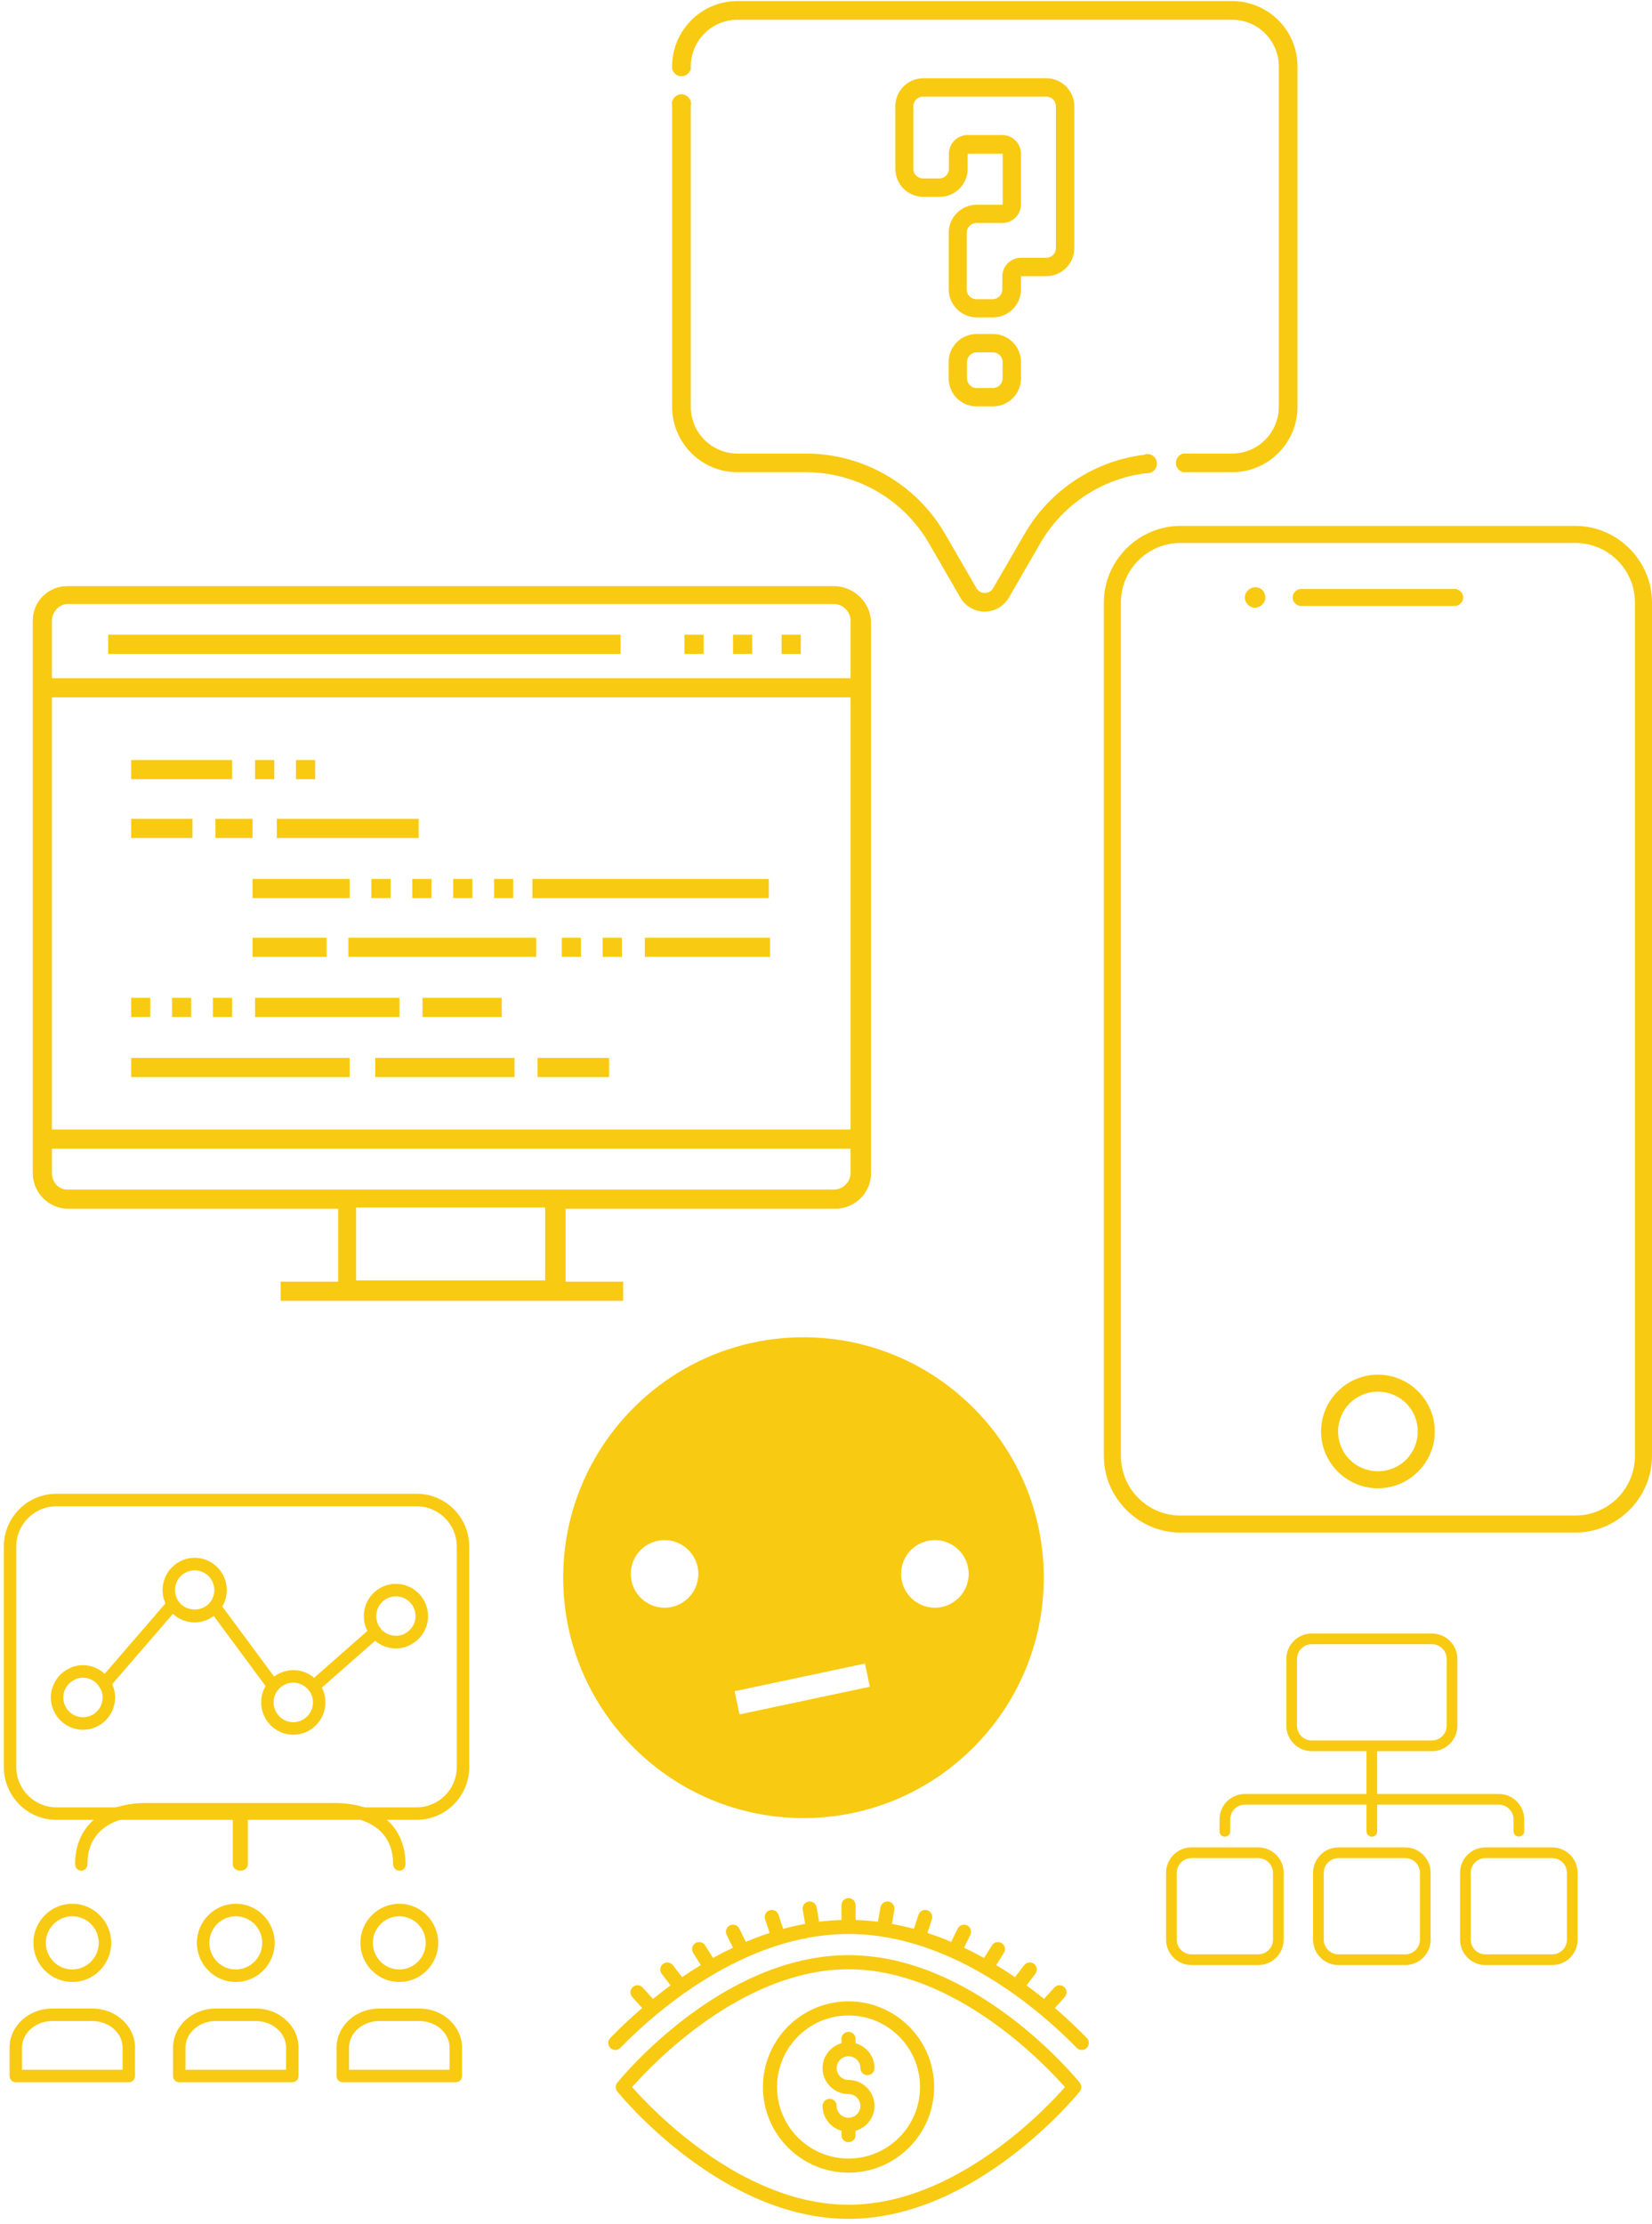 <?xml version="1.0" encoding="UTF-8"?>
<svg width="220px" height="296px" viewBox="0 0 220 296" version="1.1" xmlns="http://www.w3.org/2000/svg" xmlns:xlink="http://www.w3.org/1999/xlink">
    <!-- Generator: Sketch 55.1 (78136) - https://sketchapp.com -->
    <title>Group 22</title>
    <desc>Created with Sketch.</desc>
    <g id="Page-1" stroke="none" stroke-width="1" fill="none" fill-rule="evenodd">
        <g id="Desktop-HD-Copy-11" transform="translate(-62, -1074)" fill="#F8CA12" fill-rule="nonzero">
            <g id="Group-9" transform="translate(62.51, 1074.14)">
                <g id="Group-22" transform="translate(0, 0)">
                    <path d="M209.267,203.86 L156.713,203.86 C151.109,203.86 146.49,199.247 146.49,193.651 L146.49,80.069 C146.49,74.473 151.109,69.86 156.713,69.86 L209.267,69.86 C214.871,69.86 219.49,74.473 219.49,80.069 L219.49,193.651 C219.49,199.247 214.871,203.86 209.267,203.86 Z M156.713,72.129 C152.321,72.129 148.762,75.683 148.762,80.069 L148.762,193.651 C148.762,198.037 152.321,201.591 156.713,201.591 L209.267,201.591 C213.659,201.591 217.218,198.037 217.218,193.651 L217.218,80.069 C217.218,75.683 213.659,72.129 209.267,72.129 C209.267,72.129 156.713,72.129 156.713,72.129 Z M182.99,197.962 C178.825,197.962 175.417,194.559 175.417,190.4 C175.417,186.24 178.825,182.837 182.99,182.837 C187.155,182.837 190.563,186.24 190.563,190.4 C190.563,194.559 187.155,197.962 182.99,197.962 Z M182.99,185.106 C180.037,185.106 177.689,187.45 177.689,190.4 C177.689,193.349 180.037,195.693 182.99,195.693 C185.943,195.693 188.291,193.349 188.291,190.4 C188.291,187.45 185.943,185.106 182.99,185.106 Z M194.349,79.388 C194.349,78.783 193.819,78.254 193.213,78.254 L172.767,78.254 C172.161,78.254 171.631,78.783 171.631,79.388 C171.631,79.993 172.161,80.523 172.767,80.523 L193.213,80.523 C193.819,80.523 194.349,79.993 194.349,79.388 Z M166.633,78.027 C165.952,78.027 165.27,78.632 165.27,79.388 C165.27,80.144 165.876,80.749 166.633,80.749 C167.315,80.749 167.996,80.144 167.996,79.388 C167.996,78.632 167.466,78.027 166.633,78.027 Z" id="Shape"></path>
                    <path d="M54.988,242.093 L6.992,242.093 C3.137,242.093 2.77111667e-13,238.941 2.77111667e-13,235.065 L2.77111667e-13,205.723 C2.77111667e-13,201.846 3.137,198.693 6.992,198.693 L54.988,198.693 C58.843,198.693 61.98,201.846 61.98,205.723 L61.98,235.065 C61.98,238.941 58.843,242.093 54.988,242.093 Z M6.992,200.36 C4.051,200.36 1.658,202.766 1.658,205.723 L1.658,235.065 C1.658,238.021 4.051,240.427 6.992,240.427 L54.988,240.427 C57.929,240.427 60.322,238.021 60.322,235.065 L60.322,205.723 C60.322,202.766 57.929,200.36 54.988,200.36 L6.992,200.36 Z" id="Shape"></path>
                    <path d="M35.877,225.1 C35.624,225.1 35.374,224.984 35.211,224.764 L27.403,214.213 C27.13,213.843 27.206,213.321 27.574,213.046 C27.94,212.77 28.46,212.847 28.734,213.216 L36.542,223.768 C36.814,224.138 36.738,224.66 36.371,224.935 C36.223,225.046 36.049,225.1 35.877,225.1 Z" id="Path"></path>
                    <path d="M41.271,225.17 C41.04,225.17 40.811,225.074 40.647,224.885 C40.346,224.538 40.38,224.012 40.725,223.71 L48.946,216.485 C49.288,216.182 49.813,216.214 50.116,216.563 C50.417,216.909 50.382,217.435 50.037,217.738 L41.817,224.963 C41.659,225.101 41.465,225.17 41.271,225.17 Z" id="Path"></path>
                    <path d="M13.419,224.771 C13.226,224.771 13.032,224.704 12.875,224.567 C12.53,224.265 12.492,223.739 12.793,223.391 L21.893,212.857 C22.194,212.51 22.718,212.474 23.062,212.774 C23.408,213.076 23.445,213.602 23.145,213.95 L14.044,224.484 C13.881,224.673 13.65,224.771 13.419,224.771 Z" id="Path"></path>
                    <path d="M25.415,215.812 C23.963,215.812 22.622,215.083 21.825,213.859 C21.373,213.132 21.138,212.325 21.138,211.514 C21.138,209.144 23.057,207.215 25.415,207.215 C27.773,207.215 29.691,209.144 29.691,211.514 C29.691,212.52 29.351,213.465 28.707,214.247 C27.893,215.241 26.692,215.812 25.415,215.812 Z M25.415,208.882 C23.971,208.882 22.796,210.062 22.796,211.514 C22.796,212.02 22.939,212.507 23.223,212.963 C24.131,214.356 26.352,214.502 27.428,213.186 C27.825,212.704 28.033,212.128 28.033,211.514 C28.033,210.062 26.858,208.882 25.415,208.882 Z" id="Shape"></path>
                    <path d="M38.548,230.765 C36.19,230.765 34.272,228.837 34.272,226.467 C34.272,225.451 34.605,224.507 35.236,223.737 C36.073,222.738 37.278,222.168 38.548,222.168 C39.87,222.168 41.101,222.77 41.923,223.822 C42.511,224.566 42.824,225.482 42.824,226.467 C42.824,228.837 40.906,230.765 38.548,230.765 Z M38.548,223.835 C37.768,223.835 37.026,224.188 36.51,224.803 C36.133,225.264 35.93,225.842 35.93,226.467 C35.93,227.919 37.104,229.099 38.548,229.099 C39.991,229.099 41.166,227.919 41.166,226.467 C41.166,225.853 40.983,225.311 40.622,224.854 C40.114,224.206 39.359,223.835 38.548,223.835 Z" id="Shape"></path>
                    <path d="M52.215,219.278 C50.893,219.278 49.662,218.675 48.841,217.627 C48.256,216.859 47.939,215.922 47.939,214.979 C47.939,212.609 49.857,210.681 52.215,210.681 C54.573,210.681 56.491,212.609 56.491,214.979 C56.491,216.555 55.636,217.992 54.26,218.731 C53.685,219.081 52.964,219.278 52.215,219.278 Z M52.215,212.347 C50.771,212.347 49.597,213.527 49.597,214.979 C49.597,215.559 49.794,216.136 50.151,216.605 C50.922,217.593 52.442,217.884 53.441,217.282 C54.314,216.812 54.833,215.938 54.833,214.979 C54.833,213.527 53.658,212.347 52.215,212.347 Z" id="Shape"></path>
                    <path d="M10.541,230.108 C8.183,230.108 6.265,228.179 6.265,225.809 C6.265,224.13 7.248,222.6 8.77,221.913 C9.262,221.654 9.872,221.511 10.541,221.511 C11.997,221.511 13.37,222.272 14.124,223.5 C14.571,224.16 14.817,224.969 14.817,225.809 C14.817,228.179 12.899,230.108 10.541,230.108 Z M10.541,223.177 C10.142,223.177 9.79,223.256 9.494,223.412 C8.523,223.851 7.923,224.785 7.923,225.809 C7.923,227.261 9.097,228.441 10.541,228.441 C11.984,228.441 13.159,227.261 13.159,225.809 C13.159,225.305 13.011,224.82 12.732,224.405 C12.259,223.636 11.426,223.177 10.541,223.177 Z" id="Shape"></path>
                    <path d="M52.665,263.677 C49.81,263.677 47.486,261.341 47.486,258.47 C47.486,255.601 49.81,253.265 52.665,253.265 C55.521,253.265 57.844,255.601 57.844,258.47 C57.844,261.341 55.521,263.677 52.665,263.677 Z M52.665,254.932 C50.724,254.932 49.144,256.519 49.144,258.47 C49.144,260.422 50.724,262.01 52.665,262.01 C54.607,262.01 56.186,260.422 56.186,258.47 C56.186,256.519 54.607,254.932 52.665,254.932 Z" id="Shape"></path>
                    <path d="M60.191,277.027 L45.14,277.027 C44.681,277.027 44.311,276.654 44.311,276.193 L44.311,272.416 C44.311,269.546 46.861,267.211 49.997,267.211 L55.334,267.211 C58.469,267.211 61.02,269.546 61.02,272.416 L61.02,276.193 C61.02,276.654 60.649,277.027 60.191,277.027 Z M45.969,275.36 L59.362,275.36 L59.362,272.416 C59.362,270.464 57.555,268.877 55.334,268.877 L49.997,268.877 C47.775,268.877 45.969,270.464 45.969,272.416 L45.969,275.36 Z" id="Shape"></path>
                    <path d="M30.891,263.677 C28.035,263.677 25.712,261.341 25.712,258.47 C25.712,255.601 28.035,253.265 30.891,253.265 C33.746,253.265 36.07,255.601 36.07,258.47 C36.07,261.341 33.746,263.677 30.891,263.677 Z M30.891,254.932 C28.949,254.932 27.37,256.519 27.37,258.47 C27.37,260.422 28.949,262.01 30.891,262.01 C32.832,262.01 34.412,260.422 34.412,258.47 C34.412,256.519 32.832,254.932 30.891,254.932 Z" id="Shape"></path>
                    <path d="M38.417,277.027 L23.365,277.027 C22.907,277.027 22.536,276.654 22.536,276.193 L22.536,272.416 C22.536,269.546 25.087,267.211 28.222,267.211 L33.56,267.211 C36.695,267.211 39.245,269.546 39.245,272.416 L39.245,276.193 C39.245,276.654 38.875,277.027 38.417,277.027 Z M24.194,275.36 L37.588,275.36 L37.588,272.416 C37.588,270.464 35.781,268.877 33.56,268.877 L28.222,268.877 C26.001,268.877 24.194,270.464 24.194,272.416 L24.194,275.36 Z" id="Shape"></path>
                    <path d="M9.117,263.677 C6.262,263.677 3.938,261.341 3.938,258.47 C3.938,255.601 6.262,253.265 9.117,253.265 C11.973,253.265 14.296,255.601 14.296,258.47 C14.296,261.341 11.973,263.677 9.117,263.677 Z M9.117,254.932 C7.176,254.932 5.596,256.519 5.596,258.47 C5.596,260.422 7.176,262.01 9.117,262.01 C11.059,262.01 12.638,260.422 12.638,258.47 C12.638,256.519 11.059,254.932 9.117,254.932 Z" id="Shape"></path>
                    <path d="M16.643,277.027 L1.592,277.027 C1.133,277.027 0.763,276.654 0.763,276.193 L0.763,272.416 C0.763,269.546 3.313,267.211 6.449,267.211 L11.786,267.211 C14.921,267.211 17.472,269.546 17.472,272.416 L17.472,276.193 C17.472,276.654 17.101,277.027 16.643,277.027 Z M2.42,275.36 L15.814,275.36 L15.814,272.416 C15.814,270.464 14.007,268.877 11.786,268.877 L6.449,268.877 C4.227,268.877 2.42,270.464 2.42,272.416 L2.42,275.36 Z" id="Shape"></path>
                    <path d="M52.667,248.86 C52.213,248.86 51.845,248.476 51.845,248 C51.845,242.042 45.882,241.579 44.054,241.579 L18.926,241.579 C17.098,241.579 11.135,242.042 11.135,248 C11.135,248.476 10.767,248.86 10.313,248.86 C9.858,248.86 9.49,248.476 9.49,248 C9.49,242.979 13.105,239.86 18.926,239.86 L44.054,239.86 C49.875,239.86 53.49,242.979 53.49,248 C53.49,248.476 53.122,248.86 52.667,248.86 Z" id="Path"></path>
                    <path d="M31.49,248.86 C30.937,248.86 30.49,248.507 30.49,248.07 L30.49,241.65 C30.49,241.213 30.937,240.86 31.49,240.86 C32.043,240.86 32.49,241.213 32.49,241.65 L32.49,248.07 C32.49,248.507 32.043,248.86 31.49,248.86 Z" id="Path"></path>
                    <rect id="Rectangle" x="16.955" y="101.025" width="13.444" height="2.553"></rect>
                    <rect id="Rectangle" x="33.462" y="101.025" width="2.553" height="2.553"></rect>
                    <rect id="Rectangle" x="38.908" y="101.025" width="2.553" height="2.553"></rect>
                    <rect id="Rectangle" x="16.955" y="108.853" width="8.168" height="2.553"></rect>
                    <rect id="Rectangle" x="28.186" y="108.853" width="4.935" height="2.553"></rect>
                    <rect id="Rectangle" x="36.355" y="108.853" width="18.889" height="2.553"></rect>
                    <rect id="Rectangle" x="71.071" y="140.676" width="9.53" height="2.553"></rect>
                    <rect id="Rectangle" x="49.458" y="140.676" width="18.549" height="2.553"></rect>
                    <rect id="Rectangle" x="16.955" y="140.676" width="29.1" height="2.553"></rect>
                    <rect id="Rectangle" x="74.304" y="124.679" width="2.553" height="2.553"></rect>
                    <rect id="Rectangle" x="79.75" y="124.679" width="2.553" height="2.553"></rect>
                    <rect id="Rectangle" x="45.885" y="124.679" width="25.016" height="2.553"></rect>
                    <rect id="Rectangle" x="33.122" y="124.679" width="9.87" height="2.553"></rect>
                    <rect id="Rectangle" x="85.365" y="124.679" width="16.677" height="2.553"></rect>
                    <rect id="Rectangle" x="33.122" y="116.851" width="12.933" height="2.553"></rect>
                    <rect id="Rectangle" x="70.39" y="116.851" width="31.482" height="2.553"></rect>
                    <rect id="Rectangle" x="48.948" y="116.851" width="2.553" height="2.553"></rect>
                    <rect id="Rectangle" x="54.394" y="116.851" width="2.553" height="2.553"></rect>
                    <rect id="Rectangle" x="59.839" y="116.851" width="2.553" height="2.553"></rect>
                    <rect id="Rectangle" x="65.285" y="116.851" width="2.553" height="2.553"></rect>
                    <rect id="Rectangle" x="33.462" y="132.678" width="19.23" height="2.553"></rect>
                    <rect id="Rectangle" x="55.755" y="132.678" width="10.551" height="2.553"></rect>
                    <rect id="Rectangle" x="22.401" y="132.678" width="2.553" height="2.553"></rect>
                    <rect id="Rectangle" x="16.955" y="132.678" width="2.553" height="2.553"></rect>
                    <rect id="Rectangle" x="27.846" y="132.678" width="2.553" height="2.553"></rect>
                    <path d="M110.551,77.881 L8.446,77.881 C5.894,77.881 3.851,79.923 3.851,82.476 L3.851,155.992 C3.851,158.544 5.894,160.756 8.616,160.756 L44.523,160.756 L44.523,170.456 L36.865,170.456 L36.865,173.009 L82.472,173.009 L82.472,170.456 L74.815,170.456 L74.815,160.756 L110.722,160.756 C113.274,160.756 115.486,158.714 115.486,155.992 L115.486,82.476 C115.316,79.923 113.104,77.881 110.551,77.881 Z M72.092,170.286 L46.906,170.286 L46.906,160.586 L72.092,160.586 L72.092,170.286 L72.092,170.286 Z M112.764,155.992 C112.764,157.183 111.743,158.204 110.551,158.204 L8.446,158.204 C7.255,158.204 6.404,157.183 6.404,155.992 L6.404,152.758 L112.764,152.758 L112.764,155.992 Z M112.764,150.206 L6.404,150.206 L6.404,92.686 L112.764,92.686 L112.764,150.206 Z M112.764,90.134 L6.404,90.134 L6.404,82.476 C6.404,81.285 7.425,80.264 8.446,80.264 L110.551,80.264 C111.743,80.264 112.764,81.285 112.764,82.476 L112.764,90.134 Z" id="Shape"></path>
                    <rect id="Rectangle" x="97.108" y="84.348" width="2.553" height="2.553"></rect>
                    <rect id="Rectangle" x="103.574" y="84.348" width="2.553" height="2.553"></rect>
                    <rect id="Rectangle" x="90.641" y="84.348" width="2.553" height="2.553"></rect>
                    <rect id="Rectangle" x="13.892" y="84.348" width="68.24" height="2.553"></rect>
                    <path d="M163.58,1.95399252e-13 L97.698,1.95399252e-13 C92.896,0.007 89.006,3.898 88.998,8.7 L88.998,9.033 C89.141,9.603 89.654,10.003 90.241,10.003 C90.829,10.003 91.341,9.603 91.484,9.033 L91.484,8.7 C91.491,5.271 94.269,2.493 97.698,2.486 L163.58,2.486 C167.009,2.493 169.787,5.271 169.794,8.7 L169.794,54.017 C169.787,57.447 167.009,60.225 163.58,60.232 L157.058,60.232 C156.488,60.374 156.089,60.887 156.089,61.474 C156.089,62.062 156.488,62.574 157.058,62.717 L163.58,62.717 C168.382,62.71 172.273,58.819 172.28,54.017 L172.28,8.7 C172.273,3.898 168.382,0.007 163.58,1.95399252e-13 Z" id="Path"></path>
                    <path d="M151.933,60.385 C145.237,61.185 139.308,65.092 135.931,70.93 L131.715,78.207 C131.479,78.573 131.074,78.794 130.639,78.794 C130.204,78.794 129.799,78.573 129.563,78.207 L125.348,70.93 C121.522,64.315 114.462,60.238 106.821,60.232 L97.698,60.232 C94.269,60.225 91.491,57.447 91.484,54.017 L91.484,14.004 C91.614,13.487 91.409,12.943 90.97,12.639 C90.532,12.335 89.951,12.335 89.512,12.639 C89.073,12.943 88.869,13.487 88.998,14.004 L88.998,54.017 C89.006,58.819 92.896,62.71 97.698,62.717 L106.821,62.717 C113.574,62.724 119.814,66.327 123.195,72.173 L127.41,79.45 C128.083,80.579 129.3,81.271 130.613,81.271 C131.927,81.271 133.144,80.579 133.817,79.45 L138.032,72.16 C141.008,67.016 146.226,63.567 152.126,62.845 C152.653,62.909 153.165,62.64 153.412,62.17 C153.659,61.7 153.591,61.126 153.24,60.727 C152.889,60.328 152.329,60.187 151.831,60.373 L151.933,60.385 Z" id="Path"></path>
                    <path d="M135.457,36.618 L138.826,36.618 C140.885,36.618 142.555,34.949 142.555,32.89 L142.555,14.004 C142.555,11.945 140.885,10.276 138.826,10.276 L122.452,10.276 C120.393,10.276 118.723,11.945 118.723,14.004 L118.723,22.332 C118.723,24.391 120.393,26.061 122.452,26.061 L124.63,26.061 C126.689,26.061 128.358,24.391 128.358,22.332 L128.358,20.321 L133.022,20.321 L133.022,27.111 L129.563,27.111 C127.504,27.111 125.834,28.781 125.834,30.84 L125.834,38.425 C125.862,40.459 127.516,42.095 129.55,42.102 L131.728,42.102 C133.787,42.102 135.457,40.433 135.457,38.373 L135.457,36.618 Z M132.971,36.618 L132.971,38.399 C132.971,39.107 132.397,39.68 131.69,39.68 L129.512,39.68 C128.804,39.68 128.23,39.107 128.23,38.399 L128.23,30.827 C128.23,30.119 128.804,29.546 129.512,29.546 L132.971,29.546 C134.344,29.546 135.457,28.433 135.457,27.06 L135.457,20.321 C135.457,18.948 134.344,17.835 132.971,17.835 L128.358,17.835 C127.697,17.832 127.061,18.092 126.593,18.558 C126.124,19.025 125.86,19.659 125.86,20.321 L125.86,22.332 C125.86,23.04 125.286,23.613 124.579,23.613 L122.401,23.613 C121.693,23.613 121.119,23.04 121.119,22.332 L121.119,14.004 C121.119,13.296 121.693,12.723 122.401,12.723 L138.826,12.723 C139.534,12.723 140.108,13.296 140.108,14.004 L140.108,32.89 C140.108,33.597 139.534,34.171 138.826,34.171 L135.457,34.171 C134.099,34.171 132.992,35.26 132.971,36.618 L132.971,36.618 Z" id="Shape"></path>
                    <path d="M131.728,44.318 L129.55,44.318 C127.491,44.318 125.822,45.988 125.822,48.047 L125.822,50.225 C125.822,52.284 127.491,53.953 129.55,53.953 L131.728,53.953 C133.787,53.953 135.457,52.284 135.457,50.225 L135.457,48.047 C135.457,45.988 133.787,44.318 131.728,44.318 L131.728,44.318 Z M133.009,50.225 C133.009,50.933 132.436,51.506 131.728,51.506 L129.55,51.506 C128.842,51.506 128.269,50.933 128.269,50.225 L128.269,48.047 C128.269,47.339 128.842,46.766 129.55,46.766 L131.728,46.766 C132.436,46.766 133.009,47.339 133.009,48.047 L133.009,50.225 Z" id="Shape"></path>
                    <path d="M143.277,278.26 C143.557,277.915 143.557,277.422 143.278,277.077 C142.717,276.384 129.345,260.107 112.49,260.107 C95.625,260.107 82.262,276.384 81.702,277.077 C81.423,277.421 81.423,277.914 81.702,278.259 C82.262,278.951 95.625,295.208 112.49,295.208 C129.345,295.208 142.717,278.952 143.277,278.26 Z M112.49,293.329 C98.288,293.329 86.243,280.589 83.669,277.667 C86.24,274.742 98.273,261.986 112.49,261.986 C126.683,261.986 138.735,274.743 141.311,277.668 C138.737,280.591 126.699,293.329 112.49,293.329 Z" id="Shape"></path>
                    <path d="M112.487,266.255 C106.203,266.255 101.09,271.37 101.09,277.657 C101.09,283.945 106.202,289.06 112.487,289.06 C118.774,289.06 123.89,283.945 123.89,277.657 C123.89,271.37 118.774,266.255 112.487,266.255 Z M112.487,287.182 C107.239,287.182 102.969,282.909 102.969,277.658 C102.969,272.407 107.239,268.134 112.487,268.134 C117.739,268.134 122.011,272.406 122.011,277.658 C122.011,282.91 117.739,287.182 112.487,287.182 Z" id="Shape"></path>
                    <path d="M112.487,273.564 C113.36,273.564 114.07,274.271 114.07,275.141 C114.07,275.66 114.49,276.08 115.009,276.08 C115.528,276.08 115.948,275.659 115.948,275.141 C115.948,273.563 114.876,272.243 113.425,271.831 L113.425,271.25 C113.425,270.731 113.005,270.311 112.486,270.311 C111.967,270.311 111.547,270.732 111.547,271.25 L111.547,271.832 C110.1,272.244 109.031,273.564 109.031,275.141 C109.031,277.046 110.581,278.596 112.486,278.596 C113.359,278.596 114.069,279.303 114.069,280.173 C114.069,281.043 113.359,281.75 112.486,281.75 C111.616,281.75 110.909,281.043 110.909,280.173 C110.909,279.654 110.489,279.234 109.97,279.234 C109.451,279.234 109.031,279.655 109.031,280.173 C109.031,281.75 110.1,283.07 111.547,283.482 L111.547,284.064 C111.547,284.583 111.967,285.003 112.486,285.003 C113.005,285.003 113.425,284.582 113.425,284.064 L113.425,283.482 C114.876,283.07 115.948,281.75 115.948,280.172 C115.948,278.267 114.395,276.717 112.486,276.717 C111.616,276.717 110.909,276.01 110.909,275.14 C110.909,274.27 111.618,273.564 112.487,273.564 Z" id="Path"></path>
                    <path d="M144.223,271.134 C143.049,269.93 141.619,268.558 139.97,267.138 L141.283,265.68 C141.63,265.294 141.599,264.7 141.213,264.353 C140.83,264.007 140.233,264.036 139.887,264.422 L138.527,265.932 C137.784,265.33 137.006,264.725 136.19,264.127 L137.368,262.588 C137.684,262.176 137.605,261.587 137.193,261.271 C136.781,260.956 136.191,261.035 135.877,261.447 L134.658,263.04 C133.854,262.49 133.019,261.951 132.158,261.428 L133.181,259.803 C133.458,259.364 133.326,258.784 132.887,258.507 C132.448,258.233 131.868,258.362 131.592,258.801 L130.535,260.48 C129.674,260.001 128.786,259.545 127.877,259.112 L128.712,257.404 C128.939,256.938 128.747,256.375 128.281,256.147 C127.815,255.921 127.253,256.113 127.024,256.578 L126.164,258.337 C125.134,257.901 124.076,257.505 122.995,257.15 L123.594,255.32 C123.755,254.827 123.487,254.296 122.994,254.135 C122.498,253.971 121.969,254.243 121.809,254.735 L121.195,256.609 C120.238,256.348 119.263,256.127 118.272,255.946 L118.593,254.058 C118.68,253.547 118.336,253.061 117.825,252.974 C117.318,252.887 116.829,253.232 116.742,253.742 L116.416,255.655 C115.435,255.533 114.439,255.459 113.43,255.429 L113.43,253.45 C113.43,252.931 113.01,252.511 112.491,252.511 C111.972,252.511 111.552,252.932 111.552,253.45 L111.552,255.429 C110.544,255.459 109.548,255.533 108.567,255.655 L108.242,253.743 C108.155,253.232 107.671,252.888 107.158,252.974 C106.647,253.061 106.303,253.546 106.389,254.057 L106.71,255.945 C105.718,256.126 104.742,256.348 103.785,256.609 L103.163,254.732 C103,254.239 102.469,253.971 101.976,254.136 C101.483,254.299 101.216,254.83 101.38,255.323 L101.985,257.15 C100.902,257.505 99.842,257.901 98.81,258.339 L97.949,256.579 C97.722,256.113 97.159,255.921 96.692,256.148 C96.226,256.376 96.033,256.939 96.261,257.405 L97.098,259.115 C96.192,259.546 95.306,260.001 94.447,260.479 L93.39,258.802 C93.116,258.364 92.537,258.232 92.095,258.508 C91.657,258.785 91.524,259.364 91.801,259.804 L92.823,261.426 C91.961,261.949 91.126,262.488 90.323,263.038 L89.106,261.447 C88.792,261.036 88.202,260.956 87.79,261.271 C87.378,261.587 87.299,262.176 87.615,262.588 L88.79,264.126 C87.972,264.726 87.192,265.332 86.448,265.936 L85.084,264.424 C84.735,264.037 84.142,264.008 83.757,264.355 C83.372,264.702 83.341,265.296 83.688,265.681 L85.005,267.142 C83.358,268.56 81.93,269.932 80.757,271.135 C80.395,271.507 80.402,272.101 80.774,272.463 C81.152,272.829 81.746,272.813 82.102,272.446 C86.539,267.89 98.38,257.299 112.472,257.29 C112.478,257.29 112.484,257.294 112.49,257.294 C112.497,257.294 112.502,257.29 112.508,257.29 C126.591,257.299 138.437,267.891 142.878,272.446 C143.24,272.818 143.837,272.825 144.206,272.463 C144.578,272.1 144.585,271.506 144.223,271.134 Z" id="Path"></path>
                    <path d="M106.49,241.86 C88.845,241.86 74.49,227.505 74.49,209.86 C74.49,192.215 88.845,177.86 106.49,177.86 C124.135,177.86 138.49,192.215 138.49,209.86 C138.49,227.505 124.135,241.86 106.49,241.86 Z M114.676,221.291 L97.318,224.973 L97.973,228.061 L115.331,224.379 L114.676,221.291 Z M123.99,213.86 C126.475,213.86 128.49,211.845 128.49,209.36 C128.49,206.875 126.475,204.86 123.99,204.86 C121.505,204.86 119.49,206.875 119.49,209.36 C119.49,211.845 121.505,213.86 123.99,213.86 Z M87.99,213.86 C90.475,213.86 92.49,211.845 92.49,209.36 C92.49,206.875 90.475,204.86 87.99,204.86 C85.505,204.86 83.49,206.875 83.49,209.36 C83.49,211.845 85.505,213.86 87.99,213.86 Z" id="Path-3"></path>
                    <path d="M186.631,245.764 L177.734,245.764 C175.867,245.766 174.355,247.278 174.353,249.145 L174.353,258.044 C174.355,259.911 175.867,261.423 177.734,261.425 L186.631,261.425 C188.497,261.423 190.01,259.911 190.012,258.044 L190.012,249.147 C190.011,247.28 188.498,245.766 186.631,245.764 L186.631,245.764 Z M188.586,258.044 C188.584,259.124 187.709,260 186.629,260.002 L177.734,260.002 C176.654,259.998 175.781,259.124 175.778,258.044 L175.778,249.147 C175.781,248.067 176.656,247.192 177.736,247.189 L186.631,247.189 C187.71,247.193 188.584,248.068 188.586,249.147 L188.586,258.044 Z" id="Shape"></path>
                    <path d="M206.205,245.764 L197.308,245.764 C195.441,245.766 193.929,247.278 193.927,249.145 L193.927,258.044 C193.929,259.911 195.441,261.423 197.308,261.425 L206.205,261.425 C208.071,261.423 209.584,259.911 209.586,258.044 L209.586,249.147 C209.585,247.28 208.072,245.766 206.205,245.764 Z M208.163,258.042 C208.161,259.122 207.285,259.998 206.205,259.999 L197.308,259.999 C196.227,259.997 195.352,259.122 195.35,258.042 L195.35,249.147 C195.352,248.067 196.227,247.192 197.308,247.189 L206.205,247.189 C207.285,247.191 208.161,248.067 208.163,249.147 L208.163,258.042 Z" id="Shape"></path>
                    <path d="M167.057,245.764 L158.16,245.764 C156.293,245.766 154.781,247.278 154.779,249.145 L154.779,258.044 C154.781,259.911 156.293,261.423 158.16,261.425 L167.057,261.425 C168.923,261.423 170.436,259.911 170.438,258.044 L170.438,249.147 C170.437,247.28 168.924,245.766 167.057,245.764 Z M169.015,258.042 C169.012,259.122 168.137,259.997 167.057,259.999 L158.16,259.999 C157.079,259.998 156.204,259.122 156.202,258.042 L156.202,249.147 C156.204,248.067 157.079,247.191 158.16,247.189 L167.057,247.189 C168.137,247.192 169.012,248.067 169.015,249.147 L169.015,258.042 Z" id="Shape"></path>
                    <path d="M162.608,244.342 C162.797,244.342 162.978,244.267 163.112,244.133 C163.245,243.999 163.32,243.818 163.32,243.629 L163.32,242.029 C163.322,240.949 164.198,240.073 165.278,240.071 L181.471,240.071 L181.471,243.629 C181.471,244.022 181.789,244.341 182.182,244.341 C182.575,244.341 182.894,244.022 182.894,243.629 L182.894,240.07 L199.086,240.07 C200.169,240.07 201.047,240.947 201.048,242.029 L201.048,243.629 C201.059,244.014 201.374,244.321 201.759,244.321 C202.145,244.321 202.46,244.014 202.471,243.629 L202.471,242.029 C202.469,240.163 200.957,238.651 199.09,238.649 L182.894,238.649 L182.894,232.956 L190.19,232.956 C192.056,232.954 193.569,231.442 193.571,229.575 L193.571,220.676 C193.569,218.809 192.056,217.297 190.19,217.295 L174.175,217.295 C172.308,217.297 170.796,218.809 170.794,220.676 L170.794,229.573 C170.796,231.439 172.308,232.952 174.175,232.954 L181.471,232.954 L181.471,238.649 L165.278,238.649 C163.412,238.651 161.9,240.163 161.898,242.029 L161.898,243.629 C161.898,243.818 161.972,243.999 162.105,244.133 C162.239,244.267 162.42,244.342 162.608,244.342 Z M172.217,229.573 L172.217,220.676 C172.219,219.596 173.094,218.72 174.175,218.718 L190.19,218.718 C191.27,218.72 192.145,219.596 192.148,220.676 L192.148,229.573 C192.145,230.653 191.27,231.528 190.19,231.531 L174.175,231.531 C173.094,231.528 172.219,230.653 172.217,229.573 Z" id="Shape"></path>
                </g>
            </g>
        </g>
    </g>
</svg>